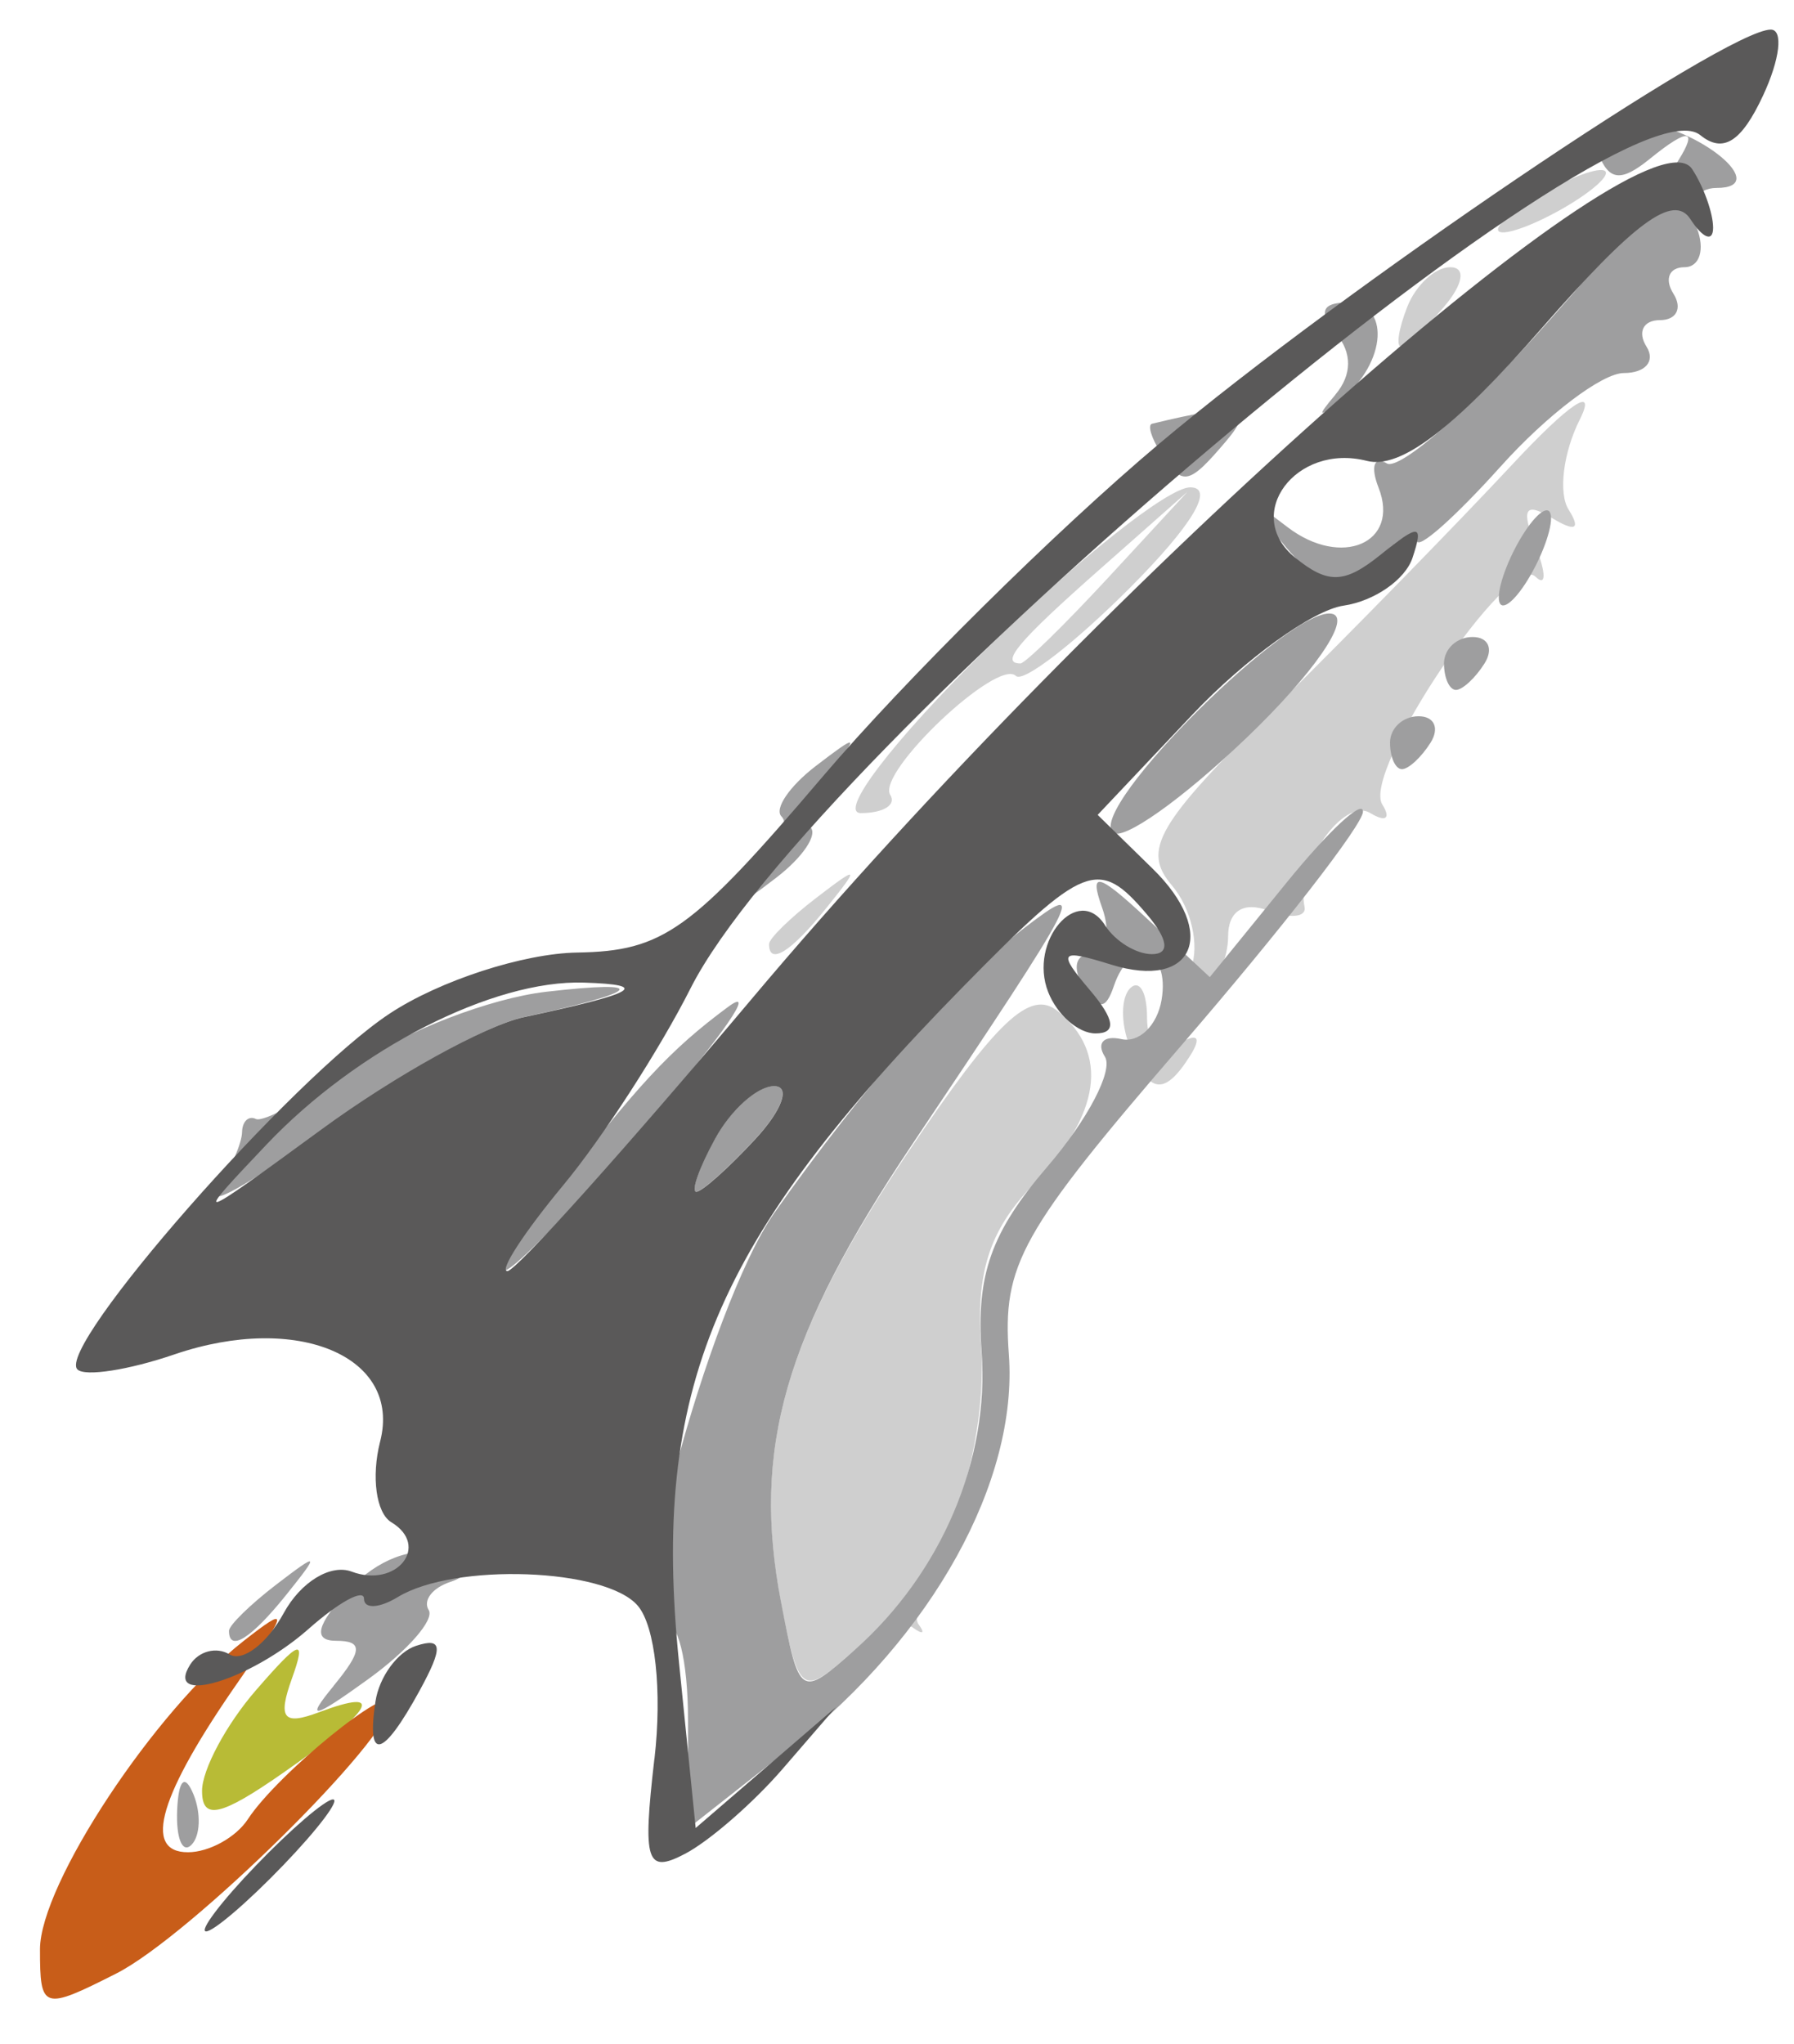 <?xml version="1.0" encoding="UTF-8" standalone="no"?>
<!-- Created with Inkscape (http://www.inkscape.org/) -->

<svg
   width="20.902mm"
   height="23.812mm"
   viewBox="0 0 20.902 23.812"
   version="1.1"
   id="svg132"
   sodipodi:docname="HRsvg.svg"
   inkscape:version="1.1 (c68e22c387, 2021-05-23)"
   xmlns:inkscape="http://www.inkscape.org/namespaces/inkscape"
   xmlns:sodipodi="http://sodipodi.sourceforge.net/DTD/sodipodi-0.dtd"
   xmlns="http://www.w3.org/2000/svg"
   xmlns:svg="http://www.w3.org/2000/svg">
  <sodipodi:namedview
     id="namedview134"
     pagecolor="#ffffff"
     bordercolor="#666666"
     borderopacity="1.0"
     inkscape:pageshadow="2"
     inkscape:pageopacity="0.0"
     inkscape:pagecheckerboard="0"
     inkscape:document-units="mm"
     showgrid="false"
     fit-margin-top="0"
     fit-margin-left="0"
     fit-margin-right="0"
     fit-margin-bottom="0"
     inkscape:zoom="0.74118967"
     inkscape:cx="-319.75621"
     inkscape:cy="289.39961"
     inkscape:window-width="2560"
     inkscape:window-height="1017"
     inkscape:window-x="1912"
     inkscape:window-y="-8"
     inkscape:window-maximized="1"
     inkscape:current-layer="layer1" />
  <defs
     id="defs129" />
  <g
     inkscape:label="Layer 1"
     inkscape:groupmode="layer"
     id="layer1"
     transform="translate(-98.068,-129.097)">
    <g
       id="g6007"
       transform="matrix(1.189,0,0,1.163,-20.271,-23.16)">
      <path
         style="fill:#cfcfcf;stroke-width:0.265"
         d="m 107.181,146.968 c -0.285,-1.521 0.027,-2.655 1.239,-4.499 0.874,-1.329 1.203,-1.647 1.472,-1.424 0.508,0.422 0.425,1.032 -0.238,1.737 -0.435,0.463 -0.566,0.885 -0.511,1.648 0.041,0.564 -0.108,1.378 -0.331,1.809 -0.223,0.431 -0.35,0.858 -0.283,0.949 0.067,0.091 0.042,0.106 -0.055,0.033 -0.097,-0.073 -0.387,0.058 -0.645,0.29 -0.438,0.396 -0.479,0.361 -0.649,-0.543 z m 3.414,-5.579 c -0.086,-0.225 -0.082,-0.483 0.008,-0.573 0.091,-0.091 0.165,0.041 0.165,0.292 0,0.278 0.12,0.383 0.305,0.268 0.189,-0.117 0.234,-0.073 0.117,0.117 -0.254,0.411 -0.408,0.385 -0.595,-0.103 z m 0.603,-0.772 c 0.087,-0.228 0.004,-0.601 -0.186,-0.83 -0.296,-0.356 -0.151,-0.611 1.009,-1.783 0.745,-0.752 1.787,-1.843 2.318,-2.425 0.568,-0.624 0.843,-0.812 0.669,-0.458 -0.162,0.33 -0.211,0.736 -0.109,0.901 0.122,0.198 0.066,0.226 -0.165,0.083 -0.263,-0.162 -0.303,-0.092 -0.159,0.282 0.105,0.274 0.105,0.412 -6.1e-4,0.307 -0.254,-0.254 -1.705,1.951 -1.501,2.282 0.087,0.141 0.034,0.18 -0.119,0.085 -0.26,-0.161 -0.729,0.524 -0.643,0.94 0.021,0.104 -0.138,0.121 -0.355,0.038 -0.244,-0.094 -0.394,0.005 -0.394,0.258 0,0.225 -0.118,0.482 -0.262,0.571 -0.15,0.093 -0.194,-0.014 -0.103,-0.252 z m -4.134,-0.243 c 0,-0.055 0.208,-0.263 0.463,-0.463 0.42,-0.329 0.429,-0.32 0.1,0.1 -0.346,0.441 -0.563,0.581 -0.563,0.363 z m 2.117,-2.943 c 0.889,-0.897 1.794,-1.632 2.01,-1.632 0.244,0 0.018,0.383 -0.593,1.009 -0.542,0.555 -1.044,0.951 -1.115,0.88 -0.181,-0.181 -1.369,0.969 -1.231,1.192 0.062,0.1 -0.068,0.182 -0.288,0.182 -0.225,0 0.306,-0.712 1.217,-1.632 z m 1.207,-0.728 0.777,-0.86 -0.86,0.777 c -0.802,0.724 -0.982,0.943 -0.777,0.943 0.045,0 0.432,-0.387 0.86,-0.86 z m 2.93,-2.712 c 0.084,-0.218 0.273,-0.397 0.421,-0.397 0.155,0 0.129,0.168 -0.061,0.397 -0.181,0.218 -0.371,0.397 -0.421,0.397 -0.05,0 -0.023,-0.179 0.061,-0.397 z m 0.889,-0.775 c 0,-0.073 0.238,-0.26 0.529,-0.415 0.291,-0.156 0.529,-0.224 0.529,-0.151 0,0.073 -0.238,0.26 -0.529,0.415 -0.291,0.156 -0.529,0.224 -0.529,0.151 z"
         id="path6017" />
      <path
         style="fill:#9e9e9f;stroke-width:0.265"
         d="m 101.264,149.051 c 0.013,-0.308 0.075,-0.371 0.16,-0.16 0.076,0.191 0.067,0.419 -0.021,0.507 -0.088,0.088 -0.15,-0.068 -0.139,-0.347 z m 5.006,-0.907 c 0,-0.598 -0.104,-1.022 -0.231,-0.943 -0.48,0.297 0.431,-3.196 1.079,-4.137 0.861,-1.25 1.803,-2.347 2.451,-2.854 0.623,-0.487 0.565,-0.374 -1.105,2.175 -1.251,1.909 -1.57,3.049 -1.282,4.582 0.179,0.954 0.189,0.96 0.721,0.478 0.85,-0.77 1.322,-1.904 1.244,-2.99 -0.055,-0.767 0.095,-1.198 0.645,-1.852 0.394,-0.469 0.648,-0.964 0.563,-1.101 -0.085,-0.137 -0.012,-0.216 0.162,-0.176 0.173,0.04 0.35,-0.136 0.393,-0.39 0.087,-0.519 -0.301,-0.64 -0.466,-0.145 -0.082,0.247 -0.149,0.247 -0.302,0 -0.108,-0.175 -0.074,-0.318 0.075,-0.318 0.15,0 0.2,-0.208 0.111,-0.463 -0.13,-0.373 -0.043,-0.351 0.447,0.116 l 0.608,0.579 0.752,-0.946 c 0.413,-0.52 0.75,-0.84 0.749,-0.711 -0.001,0.129 -0.799,1.179 -1.773,2.333 -1.584,1.878 -1.762,2.204 -1.697,3.104 0.092,1.269 -0.75,2.822 -2.127,3.93 l -1.015,0.816 z m -3.473,-0.34 c 0.284,-0.353 0.29,-0.451 0.025,-0.451 -0.231,0 -0.192,-0.162 0.125,-0.511 0.272,-0.301 0.638,-0.444 0.888,-0.348 0.277,0.106 0.314,0.2 0.106,0.269 -0.175,0.059 -0.271,0.185 -0.212,0.282 0.059,0.097 -0.208,0.408 -0.594,0.693 -0.544,0.402 -0.619,0.416 -0.337,0.066 z m -1.025,-0.551 c 0,-0.055 0.208,-0.263 0.463,-0.463 0.42,-0.329 0.429,-0.32 0.1,0.1 -0.346,0.441 -0.563,0.581 -0.563,0.363 z m 3.153,-4.332 c 0.838,-1.123 1.169,-1.488 1.738,-1.918 0.289,-0.218 -0.053,0.288 -0.76,1.124 -1.337,1.583 -1.921,2.057 -0.978,0.794 z m -3.267,-0.087 c 0.131,-0.207 0.24,-0.466 0.242,-0.575 0.002,-0.109 0.064,-0.169 0.136,-0.133 0.073,0.036 0.518,-0.21 0.99,-0.545 0.472,-0.336 1.305,-0.664 1.852,-0.729 1.045,-0.124 0.938,10e-4 -0.215,0.253 -0.374,0.082 -1.257,0.589 -1.962,1.127 -0.705,0.538 -1.174,0.809 -1.043,0.602 z m 4.876,-0.509 c 0.156,-0.291 0.417,-0.529 0.579,-0.529 0.163,0 0.081,0.238 -0.183,0.529 -0.263,0.291 -0.524,0.529 -0.579,0.529 -0.055,0 0.027,-0.238 0.183,-0.529 z m 0.461,-2.67 c 0.181,-0.232 0.267,-0.483 0.192,-0.558 -0.075,-0.075 0.075,-0.302 0.333,-0.505 0.417,-0.327 0.433,-0.321 0.141,0.053 -0.181,0.232 -0.267,0.483 -0.192,0.558 0.075,0.075 -0.075,0.302 -0.333,0.505 -0.417,0.327 -0.433,0.321 -0.141,-0.053 z m 3.437,-0.399 c -0.248,-0.248 1.788,-2.311 2.158,-2.188 0.173,0.058 -0.198,0.603 -0.838,1.231 -0.632,0.62 -1.226,1.051 -1.32,0.957 z m 2.717,-0.899 c 0,-0.146 0.126,-0.265 0.28,-0.265 0.154,0 0.207,0.119 0.117,0.265 -0.09,0.146 -0.216,0.265 -0.28,0.265 -0.064,0 -0.117,-0.119 -0.117,-0.265 z m 0.529,-0.794 c 0,-0.146 0.126,-0.265 0.28,-0.265 0.154,0 0.207,0.119 0.117,0.265 -0.09,0.146 -0.216,0.265 -0.28,0.265 -0.064,0 -0.117,-0.119 -0.117,-0.265 z m 0.537,-0.661 c 0,-0.146 0.115,-0.443 0.256,-0.661 0.141,-0.218 0.256,-0.278 0.256,-0.132 0,0.146 -0.115,0.443 -0.256,0.661 -0.141,0.218 -0.256,0.278 -0.256,0.132 z m -2.159,-0.595 c -0.327,-0.417 -0.318,-0.428 0.088,-0.11 0.529,0.414 1.105,0.16 0.893,-0.394 -0.081,-0.211 -0.045,-0.321 0.08,-0.244 0.125,0.077 0.838,-0.562 1.584,-1.421 1.294,-1.488 1.776,-2.279 0.992,-1.628 -0.28,0.232 -0.398,0.219 -0.503,-0.054 -0.088,-0.23 0.044,-0.344 0.37,-0.32 0.606,0.045 1.341,0.664 0.788,0.664 -0.199,0 -0.281,0.169 -0.194,0.397 0.084,0.218 0.03,0.397 -0.12,0.397 -0.15,0 -0.198,0.119 -0.108,0.265 0.09,0.146 0.03,0.265 -0.132,0.265 -0.163,0 -0.222,0.119 -0.132,0.265 0.09,0.146 -0.01,0.265 -0.222,0.265 -0.212,0 -0.755,0.421 -1.206,0.935 -0.452,0.514 -0.821,0.848 -0.821,0.741 0,-0.107 -0.143,-0.051 -0.318,0.123 -0.427,0.427 -0.61,0.401 -1.039,-0.146 z m -1.157,-0.86 c -0.09,-0.146 -0.127,-0.274 -0.082,-0.285 0.871,-0.216 1.019,-0.18 0.726,0.174 -0.371,0.447 -0.43,0.457 -0.644,0.111 z m 1.714,-0.576 c 0.165,-0.199 0.167,-0.421 0.004,-0.617 -0.171,-0.206 -0.136,-0.306 0.109,-0.306 0.428,0 0.393,0.599 -0.056,0.973 -0.226,0.188 -0.242,0.174 -0.057,-0.049 z"
         id="path6015" />
      <path
         style="fill:#b8bb36;stroke-width:0.265"
         d="m 101.508,148.856 c 0,-0.212 0.238,-0.667 0.53,-1.01 0.43,-0.507 0.496,-0.529 0.351,-0.116 -0.141,0.401 -0.085,0.473 0.264,0.339 0.669,-0.257 0.534,-0.023 -0.351,0.607 -0.613,0.437 -0.794,0.477 -0.794,0.18 z"
         id="path6013" />
      <path
         style="fill:#c85d19;stroke-width:0.265"
         d="m 99.92,150.443 c 0,-0.651 1.127,-2.395 1.996,-3.089 0.446,-0.357 0.442,-0.316 -0.045,0.397 -0.782,1.145 -0.949,1.72 -0.501,1.72 0.206,0 0.471,-0.149 0.587,-0.331 0.291,-0.455 1.402,-1.379 1.402,-1.166 0,0.353 -1.971,2.339 -2.692,2.712 -0.719,0.372 -0.747,0.363 -0.747,-0.242 z"
         id="path6011" />
      <path
         style="fill:#5a5959;stroke-width:0.265"
         d="m 102.037,149.603 c 0.342,-0.364 0.681,-0.661 0.754,-0.661 0.073,0 -0.147,0.298 -0.489,0.661 -0.342,0.364 -0.681,0.661 -0.754,0.661 -0.073,0 0.147,-0.298 0.489,-0.661 z m 3.904,-1.065 c 0.077,-0.681 0.008,-1.331 -0.163,-1.536 -0.314,-0.378 -1.798,-0.433 -2.352,-0.087 -0.182,0.113 -0.331,0.121 -0.331,0.017 0,-0.104 -0.244,0.032 -0.542,0.301 -0.57,0.516 -1.421,0.778 -1.161,0.358 0.084,-0.135 0.257,-0.181 0.385,-0.102 0.128,0.079 0.367,-0.107 0.531,-0.413 0.167,-0.313 0.46,-0.495 0.666,-0.416 0.44,0.169 0.774,-0.257 0.388,-0.495 -0.148,-0.092 -0.197,-0.455 -0.109,-0.808 0.214,-0.851 -0.808,-1.294 -2.015,-0.873 -0.449,0.157 -0.878,0.225 -0.951,0.151 -0.218,-0.218 2.101,-2.918 3.06,-3.565 0.489,-0.33 1.309,-0.602 1.836,-0.611 0.844,-0.014 1.12,-0.216 2.408,-1.764 0.8,-0.961 2.283,-2.461 3.295,-3.332 1.809,-1.557 5.553,-4.149 5.994,-4.149 0.124,0 0.09,0.297 -0.075,0.659 -0.213,0.468 -0.392,0.583 -0.616,0.398 -0.796,-0.661 -8.731,6.193 -9.894,8.546 -0.302,0.612 -0.864,1.5 -1.248,1.973 -0.384,0.473 -0.63,0.86 -0.547,0.86 0.083,0 1.159,-1.226 2.392,-2.724 3.467,-4.216 8.779,-9.006 9.218,-8.314 0.113,0.177 0.205,0.441 0.205,0.587 0,0.146 -0.1,0.107 -0.223,-0.087 -0.164,-0.259 -0.548,0.029 -1.46,1.097 -0.859,1.005 -1.382,1.411 -1.71,1.325 -0.697,-0.182 -1.221,0.54 -0.703,0.969 0.323,0.268 0.485,0.262 0.84,-0.031 0.377,-0.311 0.421,-0.307 0.31,0.034 -0.071,0.218 -0.375,0.433 -0.675,0.478 -0.3,0.044 -0.965,0.534 -1.478,1.088 l -0.932,1.008 0.539,0.539 c 0.646,0.646 0.404,1.218 -0.406,0.961 -0.506,-0.161 -0.53,-0.132 -0.21,0.254 0.246,0.296 0.264,0.435 0.056,0.435 -0.168,0 -0.377,-0.187 -0.464,-0.415 -0.195,-0.508 0.295,-1.093 0.558,-0.667 0.098,0.158 0.304,0.288 0.459,0.288 0.177,0 0.16,-0.147 -0.048,-0.397 -0.475,-0.573 -0.611,-0.518 -1.807,0.728 -2.436,2.538 -3.049,4.027 -2.78,6.758 l 0.164,1.664 0.688,-0.606 0.688,-0.606 -0.524,0.62 c -0.288,0.341 -0.719,0.724 -0.957,0.851 -0.378,0.202 -0.416,0.083 -0.3,-0.948 z m -1.278,-7.432 c 1.107,-0.242 1.247,-0.324 0.588,-0.346 -0.89,-0.03 -2.223,0.665 -3.111,1.622 -0.737,0.794 -0.717,0.788 0.538,-0.151 0.717,-0.537 1.61,-1.043 1.984,-1.125 z m 2.268,1.22 c 0.263,-0.291 0.346,-0.529 0.183,-0.529 -0.163,0 -0.424,0.238 -0.579,0.529 -0.156,0.291 -0.238,0.529 -0.183,0.529 0.055,0 0.316,-0.238 0.579,-0.529 z m -3.724,5.637 c 0.036,-0.247 0.216,-0.499 0.399,-0.56 0.259,-0.086 0.267,0.013 0.034,0.449 -0.362,0.676 -0.522,0.717 -0.433,0.111 z"
         id="path6009" />
    </g>
  </g>
</svg>
